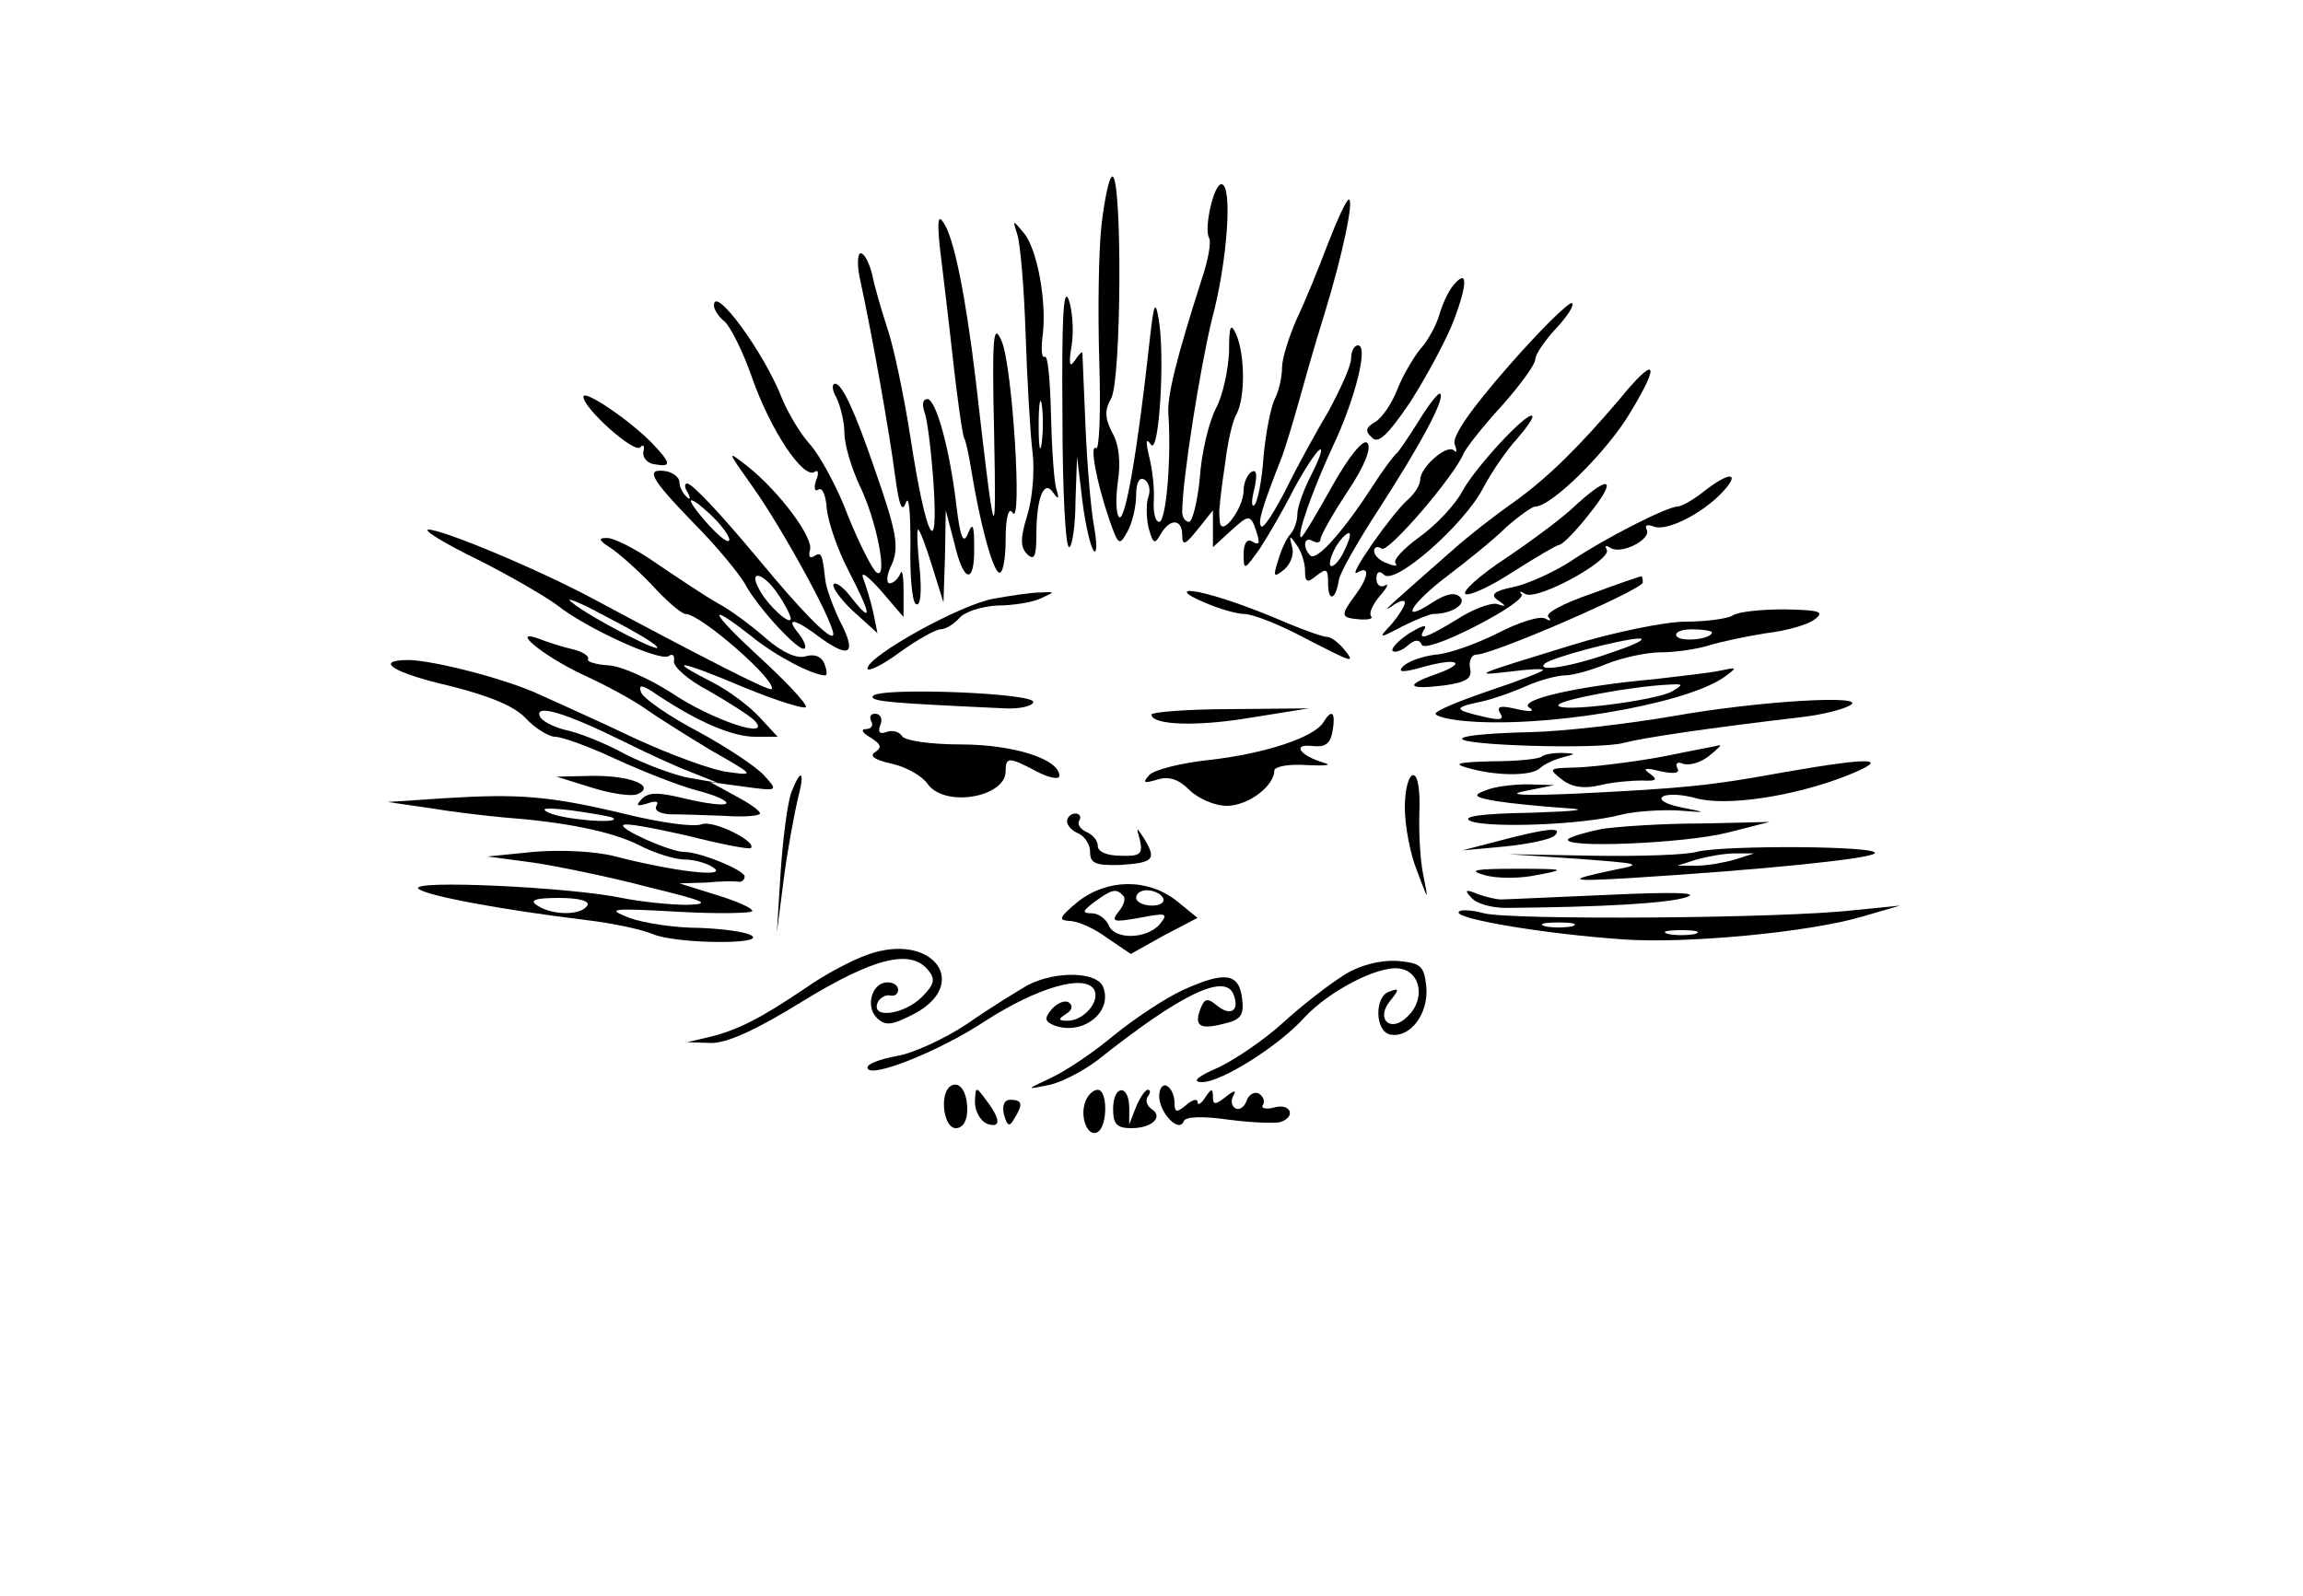 <?xml version="1.0" standalone="no"?>
<!DOCTYPE svg PUBLIC "-//W3C//DTD SVG 20010904//EN"
 "http://www.w3.org/TR/2001/REC-SVG-20010904/DTD/svg10.dtd">
<svg version="1.0" xmlns="http://www.w3.org/2000/svg"
 width="300pt" height="208pt" viewBox="0 0 300 208"
 preserveAspectRatio="xMidYMid meet">
<g transform="translate(0,208) scale(0.1,-0.1)"
fill="#000000" stroke="none">
<path d="M1435 1788 c-4 -35 -5 -115 -3 -180 2 -64 0 -114 -4 -112 -9 6 0 -43
17 -93 12 -34 13 -35 24 -15 6 11 11 32 11 47 0 16 4 24 11 20 6 -4 8 -14 5
-22 -3 -8 -3 -26 0 -40 6 -22 8 -23 16 -9 12 21 28 20 28 -1 0 -15 4 -13 20 7
l20 25 0 -24 0 -24 24 22 c21 19 24 20 30 6 8 -23 8 -27 -4 -20 -6 3 -10 -4
-10 -17 0 -22 1 -21 21 7 11 17 31 51 44 77 14 26 29 49 34 52 5 3 0 -11 -10
-31 -11 -21 -19 -44 -19 -53 0 -9 -4 -20 -9 -26 -5 -5 -12 -20 -16 -34 -7 -22
-6 -23 8 -12 9 8 13 21 10 30 -4 15 -3 15 6 2 6 -8 11 -23 11 -34 0 -15 3 -16
15 -6 13 10 15 9 15 -10 0 -25 10 -22 14 4 1 9 25 51 53 94 53 82 86 143 79
149 -2 2 -14 -13 -27 -34 -13 -21 -26 -40 -29 -43 -4 -3 -19 -23 -33 -45 -39
-60 -72 -96 -80 -89 -11 11 -8 26 3 19 6 -3 10 -2 10 2 0 5 16 33 35 62 23 34
32 58 26 64 -5 5 -23 -16 -46 -57 -20 -36 -38 -66 -40 -66 -7 0 15 62 41 118
29 61 47 132 33 132 -5 0 -9 -8 -9 -17 0 -10 -14 -40 -29 -68 -16 -27 -42 -74
-56 -103 -15 -29 -29 -51 -32 -48 -5 5 1 25 27 91 4 11 13 40 20 65 7 25 22
79 35 120 24 78 39 150 32 150 -3 0 -15 -26 -27 -57 -12 -32 -30 -76 -41 -99
-10 -23 -19 -51 -19 -63 0 -12 -4 -30 -9 -40 -5 -9 -12 -43 -15 -75 -2 -32 -8
-61 -12 -64 -4 -4 -4 6 0 21 4 19 3 26 -4 22 -5 -3 -10 -14 -10 -24 0 -23 -29
-62 -31 -41 -1 8 -1 18 0 22 0 4 3 29 7 55 3 25 9 54 15 64 11 21 11 77 -1
104 -7 15 -9 10 -9 -23 -1 -24 -8 -57 -17 -74 -9 -17 -19 -58 -21 -90 -3 -32
-10 -58 -14 -58 -5 0 -9 6 -9 13 0 42 24 192 39 252 20 75 27 175 12 175 -10
0 -23 -58 -16 -70 3 -5 -1 -28 -9 -52 -34 -106 -46 -155 -44 -178 4 -58 -3
-140 -12 -140 -5 0 -8 12 -7 28 1 15 -2 41 -6 57 -5 20 -4 25 2 16 11 -17 19
119 10 165 -4 23 -6 18 -11 -26 -16 -147 -32 -239 -40 -234 -4 3 -5 23 -2 45
4 26 2 49 -7 65 -10 19 -10 30 -2 44 14 21 15 290 2 290 -4 0 -10 -28 -14 -62z
m315 -428 c-6 -12 -14 -20 -17 -17 -2 3 1 14 8 26 7 11 15 18 17 16 2 -2 -2
-13 -8 -25z"/>
<path d="M1224 1760 c3 -25 11 -90 17 -145 6 -55 13 -103 15 -106 2 -3 6 -21
9 -40 11 -68 27 -129 36 -135 5 -3 9 16 9 43 0 29 4 43 9 35 13 -21 0 190 -14
223 -11 26 -13 9 -10 -120 3 -156 1 -149 -24 70 -13 108 -28 185 -42 205 -7
11 -8 2 -5 -30z"/>
<path d="M1325 1775 c4 -11 9 -69 11 -130 2 -60 6 -130 9 -154 3 -24 0 -61 -7
-83 -9 -29 -9 -41 0 -50 9 -9 12 -3 12 24 0 50 10 74 22 56 7 -10 8 -8 4 5 -3
10 -6 54 -7 98 -1 43 -4 77 -8 74 -4 -2 -5 9 -3 26 6 42 -6 113 -24 135 -15
18 -15 18 -9 -1z m32 -272 c-2 -16 -4 -5 -4 22 0 28 2 40 4 28 2 -13 2 -35 0
-50z"/>
<path d="M1121 1713 c16 -74 38 -199 45 -253 5 -38 9 -49 14 -35 4 11 6 -13 6
-53 -1 -40 2 -76 7 -79 6 -4 8 14 5 46 -3 28 -4 51 -2 51 2 0 10 -21 18 -47
l15 -48 2 60 1 60 11 -42 c12 -53 27 -56 26 -5 0 28 -2 32 -8 17 -6 -15 -10
-6 -15 35 -9 77 -27 140 -38 140 -6 0 -7 -7 -4 -16 4 -10 9 -51 12 -93 7 -106
-10 -72 -30 59 -9 58 -23 123 -31 145 -7 22 -16 52 -19 68 -4 15 -10 27 -15
27 -4 0 -5 -17 0 -37z"/>
<path d="M1893 1708 c-6 -7 -14 -24 -18 -38 -4 -14 -15 -34 -25 -45 -9 -11
-23 -35 -30 -53 -7 -18 -20 -37 -29 -42 -12 -7 -13 -12 -4 -20 8 -9 20 2 50
46 21 33 47 81 57 107 18 48 18 68 -1 45z"/>
<path d="M1384 1538 c0 -97 4 -174 9 -171 4 2 8 30 8 61 l2 57 7 -58 c4 -32
11 -61 15 -65 4 -4 4 11 0 33 -4 22 -9 81 -11 130 -2 50 -4 92 -4 95 0 3 -5
-2 -10 -10 -7 -10 -8 -4 -4 20 3 19 1 46 -4 60 -7 17 -9 -28 -8 -152z"/>
<path d="M930 1682 c0 -5 6 -15 14 -21 7 -6 24 -39 36 -74 24 -68 66 -131 81
-122 5 4 6 -2 2 -11 -3 -10 -2 -15 3 -12 5 4 10 -8 11 -25 2 -18 14 -53 28
-80 30 -58 32 -71 5 -37 -10 14 -21 22 -24 19 -3 -3 8 -19 25 -35 l32 -29 -5
25 c-3 14 -9 34 -13 45 -5 12 4 6 22 -14 l30 -35 0 35 c0 19 -2 28 -4 22 -3
-7 -9 -13 -14 -13 -5 0 -4 11 2 23 11 24 7 44 -22 127 -25 73 -42 110 -51 110
-5 0 -4 -9 2 -19 5 -11 10 -31 10 -46 0 -14 9 -44 19 -66 23 -46 38 -125 23
-115 -5 3 -22 36 -37 73 -14 38 -37 79 -49 93 -13 14 -29 41 -37 60 -23 60
-89 150 -89 122z"/>
<path d="M1966 1604 c-50 -57 -75 -93 -71 -103 3 -8 3 -12 -1 -8 -9 9 -44 -22
-44 -38 0 -7 -7 -18 -16 -26 -20 -17 -81 -104 -66 -95 17 10 15 -6 -3 -30 -19
-26 -19 -29 6 -31 12 -1 18 1 15 4 -3 4 2 15 11 26 10 11 13 18 7 14 -6 -3
-11 1 -11 9 0 9 4 11 10 5 14 -14 104 65 129 113 11 21 31 50 44 64 13 15 22
28 20 30 -7 6 -75 -68 -91 -98 -9 -17 -33 -43 -55 -59 -22 -16 -36 -31 -32
-35 3 -4 -1 -4 -11 0 -9 3 -17 10 -17 16 0 5 4 7 10 3 9 -5 95 95 107 125 4 8
26 36 50 62 23 26 43 53 43 60 0 6 12 24 27 40 14 15 24 30 21 33 -3 3 -40
-33 -82 -81z"/>
<path d="M2109 1559 c-52 -61 -92 -101 -138 -134 -23 -16 -59 -44 -79 -62 -75
-66 -97 -85 -79 -73 9 7 17 9 17 5 0 -5 -8 -17 -17 -28 -18 -19 -18 -20 14 -3
18 9 36 16 40 16 24 0 44 13 35 22 -7 7 -19 4 -36 -7 -44 -29 -29 -2 20 35 25
19 60 47 76 63 17 15 34 27 38 27 21 0 94 72 124 123 40 66 33 75 -15 16z"/>
<path d="M760 1563 c0 -15 66 -74 74 -66 4 5 6 2 4 -6 -1 -7 5 -15 15 -16 22
-4 22 1 -5 29 -31 31 -88 69 -88 59z"/>
<path d="M981 1445 c41 -58 111 -187 104 -193 -5 -5 -43 34 -95 97 -50 60 -88
101 -95 101 -4 0 -3 -6 1 -12 4 -8 3 -10 -2 -5 -5 5 -9 13 -9 19 0 6 -8 12
-17 14 -28 4 -22 -8 36 -68 30 -30 59 -66 66 -78 16 -31 72 -91 78 -85 3 2 -1
11 -8 20 -18 22 -4 19 30 -7 38 -27 46 -19 24 23 -9 19 -18 43 -19 54 -4 35
-5 36 -15 30 -5 -3 -7 0 -5 8 6 15 -40 77 -82 110 -27 21 -26 20 8 -28z m-31
-68 c0 -6 -11 2 -25 17 -14 15 -25 30 -25 33 0 4 11 -4 25 -17 14 -13 25 -28
25 -33z m64 -72 c9 -13 16 -27 16 -31 0 -10 -30 17 -41 38 -15 27 6 22 25 -7z"/>
<path d="M2220 1440 c-14 -11 -29 -20 -35 -20 -15 -1 -94 -41 -140 -72 -22
-14 -55 -29 -74 -33 -25 -5 -30 -10 -20 -17 12 -8 11 -9 -1 -5 -8 2 -32 -7
-52 -20 -41 -25 -53 -29 -42 -12 3 6 -5 3 -20 -6 -15 -10 -24 -20 -22 -23 3
-3 12 0 20 7 9 8 15 8 18 1 2 -6 31 4 70 24 37 19 64 37 60 42 -4 4 -1 4 5 0
16 -9 114 45 106 58 -3 5 -1 6 5 2 15 -9 54 12 47 24 -3 6 1 7 9 4 17 -7 64
17 90 45 24 26 9 27 -24 1z"/>
<path d="M2054 1423 c-16 -16 -58 -47 -92 -70 -35 -23 -58 -44 -53 -47 5 -3
33 10 62 29 30 19 57 35 60 35 4 0 22 18 39 40 37 46 28 53 -16 13z"/>
<path d="M622 1351 c42 -21 88 -48 103 -59 39 -31 134 -74 146 -67 5 4 8 1 7
-6 -2 -7 18 -25 45 -39 26 -15 53 -32 60 -39 24 -26 -56 1 -108 36 -28 18 -65
35 -82 36 -17 1 -29 5 -27 8 2 4 -7 10 -20 13 -13 3 -32 9 -42 13 -42 16 2
-21 55 -46 31 -14 67 -34 81 -44 14 -10 52 -34 85 -54 58 -33 59 -34 24 -29
-20 2 -74 22 -120 43 -46 22 -102 47 -124 57 -44 21 -138 45 -172 46 -48 0
-20 -17 54 -34 51 -13 83 -26 98 -42 12 -13 30 -24 38 -24 9 0 45 -13 79 -29
35 -16 83 -35 106 -41 24 -6 41 -14 38 -17 -3 -3 -26 0 -52 6 -36 9 -49 9 -58
0 -8 -9 -7 -10 7 -6 11 4 16 3 12 -3 -3 -6 4 -10 17 -11 13 0 44 -1 71 -2 26
-2 47 0 47 3 0 4 -15 14 -32 23 l-33 18 44 -6 c45 -6 45 -6 26 15 -10 11 -49
37 -86 57 -38 20 -71 43 -74 51 -4 11 2 10 22 -4 53 -35 97 -54 127 -54 l29 0
-24 26 c-13 14 -41 35 -61 45 -63 32 -43 29 42 -7 44 -18 80 -29 80 -25 0 5
-27 34 -61 65 -65 60 -70 74 -9 26 31 -25 79 -50 95 -50 3 0 2 7 -1 15 -4 10
-13 13 -24 10 -12 -4 -31 5 -52 23 -18 16 -46 37 -63 46 -16 9 -52 33 -80 52
-27 19 -57 34 -65 33 -11 0 -10 -3 4 -12 11 -7 36 -29 55 -49 19 -21 39 -38
44 -38 20 0 121 -89 112 -98 -3 -3 -91 42 -229 116 -72 39 -199 92 -218 92 -7
-1 21 -18 64 -39z m233 -113 c14 -14 -86 37 -110 57 -11 8 7 2 40 -16 33 -17
65 -35 70 -41z m-45 -123 c30 -15 71 -34 90 -41 l35 -14 -35 6 c-19 3 -57 17
-85 31 -27 15 -63 29 -79 32 -16 4 -31 12 -33 18 -6 16 34 4 107 -32z"/>
<path d="M2072 1306 c-35 -12 -60 -25 -55 -30 4 -5 3 -6 -4 -2 -7 4 -35 -5
-62 -19 -28 -14 -64 -27 -81 -28 -17 -2 -36 -9 -42 -15 -8 -8 -2 -9 26 -1 47
13 58 5 15 -10 -40 -14 -35 -20 13 -14 28 4 36 9 33 22 -2 10 2 18 8 18 22 0
217 85 217 94 0 5 -1 9 -2 8 -2 0 -31 -10 -66 -23z"/>
<path d="M1295 1300 c-43 -7 -165 -75 -165 -91 0 -5 19 4 42 21 22 16 47 30
53 30 7 0 18 7 25 15 7 8 29 15 49 16 20 0 45 4 56 9 20 9 20 9 0 8 -11 0 -38
-4 -60 -8z"/>
<path d="M1569 1295 c18 -8 42 -15 52 -15 10 0 44 -13 76 -30 66 -34 70 -36
53 -15 -7 8 -16 15 -21 15 -5 0 -28 8 -52 18 -55 24 -110 42 -128 42 -8 -1 1
-7 20 -15z"/>
<path d="M2257 1278 c-6 -4 -34 -8 -61 -8 -27 0 -95 -14 -150 -31 -127 -39
-130 -40 -78 -34 23 3 42 4 42 2 0 -2 -31 -14 -70 -27 -38 -13 -70 -26 -70
-30 0 -3 15 -7 33 -9 103 -11 289 20 342 56 19 14 19 14 -5 9 -14 -3 -52 -7
-85 -11 -101 -9 -178 -27 -163 -37 8 -5 2 -6 -16 -2 -21 5 -27 4 -22 -5 6 -9
0 -10 -21 -5 -39 9 -40 12 -7 19 16 3 44 13 62 21 18 8 41 14 51 14 10 0 35 7
54 15 20 8 52 15 70 15 19 0 47 4 63 9 16 5 50 12 75 16 26 3 54 11 63 18 13
10 7 12 -39 13 -30 0 -61 -3 -68 -8z m-27 -22 c0 -9 -40 -13 -46 -5 -3 5 6 9
20 9 14 0 26 -2 26 -4z m-130 -26 c-53 -19 -99 -26 -88 -15 8 8 99 32 123 33
11 0 -5 -8 -35 -18z m78 -51 c-22 -12 -148 -28 -148 -18 0 7 97 25 145 27 18
1 18 0 3 -9z"/>
<path d="M1137 1173 c-4 -7 21 -9 172 -16 19 -1 36 3 37 8 4 12 -202 20 -209
8z"/>
<path d="M2180 1147 c-58 -10 -142 -20 -187 -21 -45 -1 -85 -4 -88 -8 -10 -9
178 -15 210 -6 27 7 108 19 235 34 25 3 52 10 60 15 25 14 -117 6 -230 -14z"/>
<path d="M1500 1149 c0 -14 60 -16 130 -4 l75 12 -102 -1 c-57 0 -103 -4 -103
-7z"/>
<path d="M1135 1140 c3 -5 0 -10 -7 -10 -7 0 -5 -5 6 -11 14 -9 15 -13 6 -19
-8 -5 -1 -10 21 -15 19 -4 40 -16 47 -26 22 -32 102 -18 102 16 0 19 4 19 40
0 17 -9 30 -11 30 -6 0 22 -60 41 -129 41 -39 0 -73 5 -76 11 -4 6 -13 8 -21
5 -8 -3 -11 0 -7 10 3 7 0 14 -7 14 -6 0 -8 -4 -5 -10z"/>
<path d="M1724 1139 c-12 -20 -77 -41 -147 -49 -38 -4 -74 -13 -80 -20 -9 -10
-7 -11 10 -6 15 5 28 1 42 -13 12 -12 34 -21 49 -21 28 0 62 26 62 46 0 5 19
9 43 7 23 -1 33 0 22 3 -31 9 -43 25 -16 22 18 -2 24 3 27 20 4 24 -1 29 -12
11z"/>
<path d="M2165 1094 c-38 -7 -88 -13 -110 -14 -38 -1 -39 -1 -20 -16 13 -10
29 -12 50 -7 16 4 41 6 54 6 19 -1 21 1 10 9 -10 7 -6 8 14 3 19 -4 26 -2 22
4 -3 6 0 9 7 6 8 -3 22 1 33 9 11 9 18 15 15 15 -3 -1 -36 -7 -75 -15z"/>
<path d="M2008 1094 c-4 -3 -32 -6 -65 -6 -42 -1 -51 -3 -33 -8 36 -11 84 -12
96 -1 5 5 18 11 29 14 19 5 19 5 -1 6 -11 0 -23 -2 -26 -5z"/>
<path d="M2325 1074 c-98 -18 -130 -21 -270 -28 -67 -3 -94 -2 -70 3 l40 8
-35 1 c-19 0 -44 -3 -55 -8 -17 -6 -15 -9 15 -14 19 -3 60 -7 90 -9 32 -2 13
-4 -45 -6 -66 -1 -93 -5 -79 -11 24 -9 143 -5 194 8 19 5 53 7 75 6 40 -3 40
-3 5 4 -20 4 -30 10 -24 14 6 4 25 3 43 -2 39 -11 127 2 196 29 60 24 36 25
-80 5z"/>
<path d="M770 1054 c25 -8 52 -12 60 -9 26 11 -10 25 -60 24 l-45 -1 45 -14z"/>
<path d="M1031 1048 c-5 -13 -11 -59 -14 -103 l-5 -80 9 70 c5 39 14 85 18
103 10 37 5 43 -8 10z"/>
<path d="M1830 1028 c0 -24 7 -61 16 -83 15 -40 15 -40 8 -5 -4 19 -6 56 -5
83 1 27 -2 47 -8 47 -6 0 -11 -19 -11 -42z"/>
<path d="M580 1040 l-75 -5 55 -8 c30 -5 73 -10 95 -12 80 -6 141 -18 177 -36
21 -11 48 -19 60 -19 13 0 30 -5 38 -11 18 -13 -55 -4 -128 15 -27 7 -72 9
-107 6 l-60 -6 60 -8 c33 -5 101 -19 150 -32 74 -18 83 -22 50 -23 -22 0 -60
4 -85 9 -66 14 -277 24 -265 12 10 -9 105 -27 220 -41 33 -4 71 -12 85 -18 30
-13 148 -14 129 -2 -8 5 -39 9 -69 10 -30 0 -71 6 -90 13 -31 12 -25 13 63 8
53 -3 97 -2 97 1 0 4 -21 13 -47 21 l-48 15 35 1 c19 2 38 2 43 1 4 0 7 3 7 7
0 8 -58 32 -79 32 -18 0 -85 30 -79 35 3 3 40 -4 84 -14 43 -11 80 -18 82 -16
9 8 -49 37 -64 31 -10 -4 -53 2 -98 13 -100 24 -140 27 -236 21z m219 -26 c9
-8 -65 -2 -84 7 -13 6 -4 7 30 3 28 -4 52 -8 54 -10z m-34 -114 c-8 -13 -45
-13 -65 0 -11 7 -3 10 28 10 26 0 41 -4 37 -10z"/>
<path d="M1390 1010 c0 -6 7 -13 15 -16 8 -4 15 -14 15 -24 0 -15 7 -18 40
-17 43 3 47 7 30 35 -10 15 -10 15 -5 -3 4 -18 0 -21 -25 -20 -18 0 -30 5 -30
13 0 7 -7 15 -15 18 -8 4 -12 10 -9 15 3 5 0 9 -5 9 -6 0 -11 -5 -11 -10z"/>
<path d="M2087 1000 c-20 -4 -40 -10 -44 -13 -12 -13 152 -6 207 8 l55 14 -90
-2 c-49 0 -107 -4 -128 -7z"/>
<path d="M1955 985 l-50 -13 55 5 c30 3 59 9 65 14 12 12 -9 10 -70 -6z"/>
<path d="M2210 970 c-14 -4 -74 -6 -135 -5 l-110 2 90 -6 c81 -6 86 -7 50 -14
-67 -14 -63 -16 20 -11 176 11 310 25 317 32 10 10 -198 11 -232 2z m50 -10
c-14 -4 -36 -8 -50 -8 l-25 0 25 8 c14 4 36 8 50 8 l25 0 -25 -8z"/>
<path d="M1933 940 c16 -5 47 -5 70 0 38 7 36 8 -28 8 -54 0 -63 -2 -42 -8z"/>
<path d="M1404 905 c-24 -20 -26 -24 -11 -25 11 0 33 -10 49 -22 l31 -21 43
24 44 23 -27 22 c-38 30 -91 29 -129 -1z m59 8 c4 -3 1 -13 -6 -21 -10 -13 -7
-14 27 -8 36 7 38 6 27 -8 -17 -20 -60 -21 -67 -1 -4 8 -13 15 -22 15 -13 0
-12 3 4 15 22 16 28 18 37 8z m52 -3 c3 -5 -3 -10 -14 -10 -12 0 -21 5 -21 10
0 6 6 10 14 10 8 0 18 -4 21 -10z"/>
<path d="M1917 910 c7 -8 27 -13 45 -13 126 1 211 6 235 14 18 6 -17 7 -102 3
-71 -3 -134 -6 -140 -6 -5 0 -19 3 -30 7 -16 7 -18 5 -8 -5z"/>
<path d="M1900 891 c0 -9 113 -28 214 -35 80 -6 243 9 313 30 l48 14 -60 -6
c-96 -11 -447 -13 -482 -4 -18 5 -33 5 -33 1z m148 -18 c-10 -2 -26 -2 -35 0
-10 3 -2 5 17 5 19 0 27 -2 18 -5z m160 -10 c-10 -2 -26 -2 -35 0 -10 3 -2 5
17 5 19 0 27 -2 18 -5z"/>
<path d="M1130 836 c-20 -7 -56 -26 -80 -43 -59 -40 -89 -55 -125 -64 l-30 -7
30 -1 c21 -1 60 17 120 54 93 57 141 69 164 41 10 -12 8 -19 -8 -35 -23 -23
-66 -29 -58 -8 2 6 10 11 16 10 6 -2 11 2 11 7 0 6 -6 10 -14 10 -20 0 -29
-31 -14 -46 11 -11 19 -10 45 3 80 39 29 110 -57 79z"/>
<path d="M1750 809 c-19 -12 -54 -39 -78 -61 -24 -22 -62 -48 -85 -59 -28 -12
-35 -19 -21 -19 25 0 100 47 134 85 32 34 95 67 123 63 28 -4 34 -40 11 -62
-22 -23 -43 -4 -23 20 12 15 12 17 -1 12 -20 -6 -19 -52 1 -56 26 -5 50 27 47
62 -3 28 -7 31 -38 34 -22 1 -48 -5 -70 -19z"/>
<path d="M1340 797 c-14 -8 -50 -30 -80 -51 -30 -20 -72 -39 -92 -42 -21 -4
-38 -10 -38 -15 0 -16 92 20 154 61 67 43 128 61 141 41 9 -15 -13 -41 -34
-41 -13 0 -13 2 -2 9 8 5 9 11 3 15 -5 3 -15 -1 -22 -9 -10 -12 -9 -16 3 -21
37 -14 77 17 64 50 -8 20 -61 21 -97 3z"/>
<path d="M1541 790 c-24 -11 -64 -38 -90 -59 -26 -22 -62 -46 -81 -55 -34 -16
-34 -16 -5 -10 17 3 45 18 64 32 108 86 167 115 178 86 8 -21 -4 -29 -22 -14
-12 10 -16 9 -21 -4 -9 -23 -1 -28 30 -20 22 5 27 11 24 33 -4 33 -22 36 -77
11z"/>
<path d="M1236 663 c-12 -13 -6 -53 9 -53 9 0 15 9 15 24 0 26 -12 40 -24 29z"/>
<path d="M1510 652 c0 -22 26 -49 32 -33 2 6 24 7 59 2 30 -4 61 -5 67 -3 21
7 13 25 -8 19 -11 -3 -18 -1 -15 3 3 5 1 11 -5 15 -6 3 -13 -1 -16 -9 -3 -9
-10 -13 -15 -10 -5 3 -6 11 -2 17 4 7 0 6 -10 -2 -14 -11 -17 -11 -17 0 0 11
-2 11 -10 -1 -5 -8 -10 -11 -10 -6 0 5 -7 3 -15 -4 -12 -10 -15 -10 -15 3 0 9
-4 19 -10 22 -5 3 -10 -3 -10 -13z"/>
<path d="M1270 644 c0 -12 7 -24 15 -28 19 -7 19 5 0 30 -14 19 -14 19 -15 -2z"/>
<path d="M1414 645 c-8 -20 3 -48 16 -40 13 8 13 55 0 55 -6 0 -13 -7 -16 -15z"/>
<path d="M1450 635 c0 -20 5 -25 24 -25 27 0 42 15 26 25 -6 4 -8 11 -5 16 4
5 4 9 0 9 -3 0 -10 -10 -15 -22 l-9 -23 0 23 c-1 30 -21 28 -21 -3z"/>
<path d="M1308 627 c4 -14 7 -16 13 -5 12 19 11 25 -5 25 -8 0 -11 -8 -8 -20z"/>
</g>
</svg>
